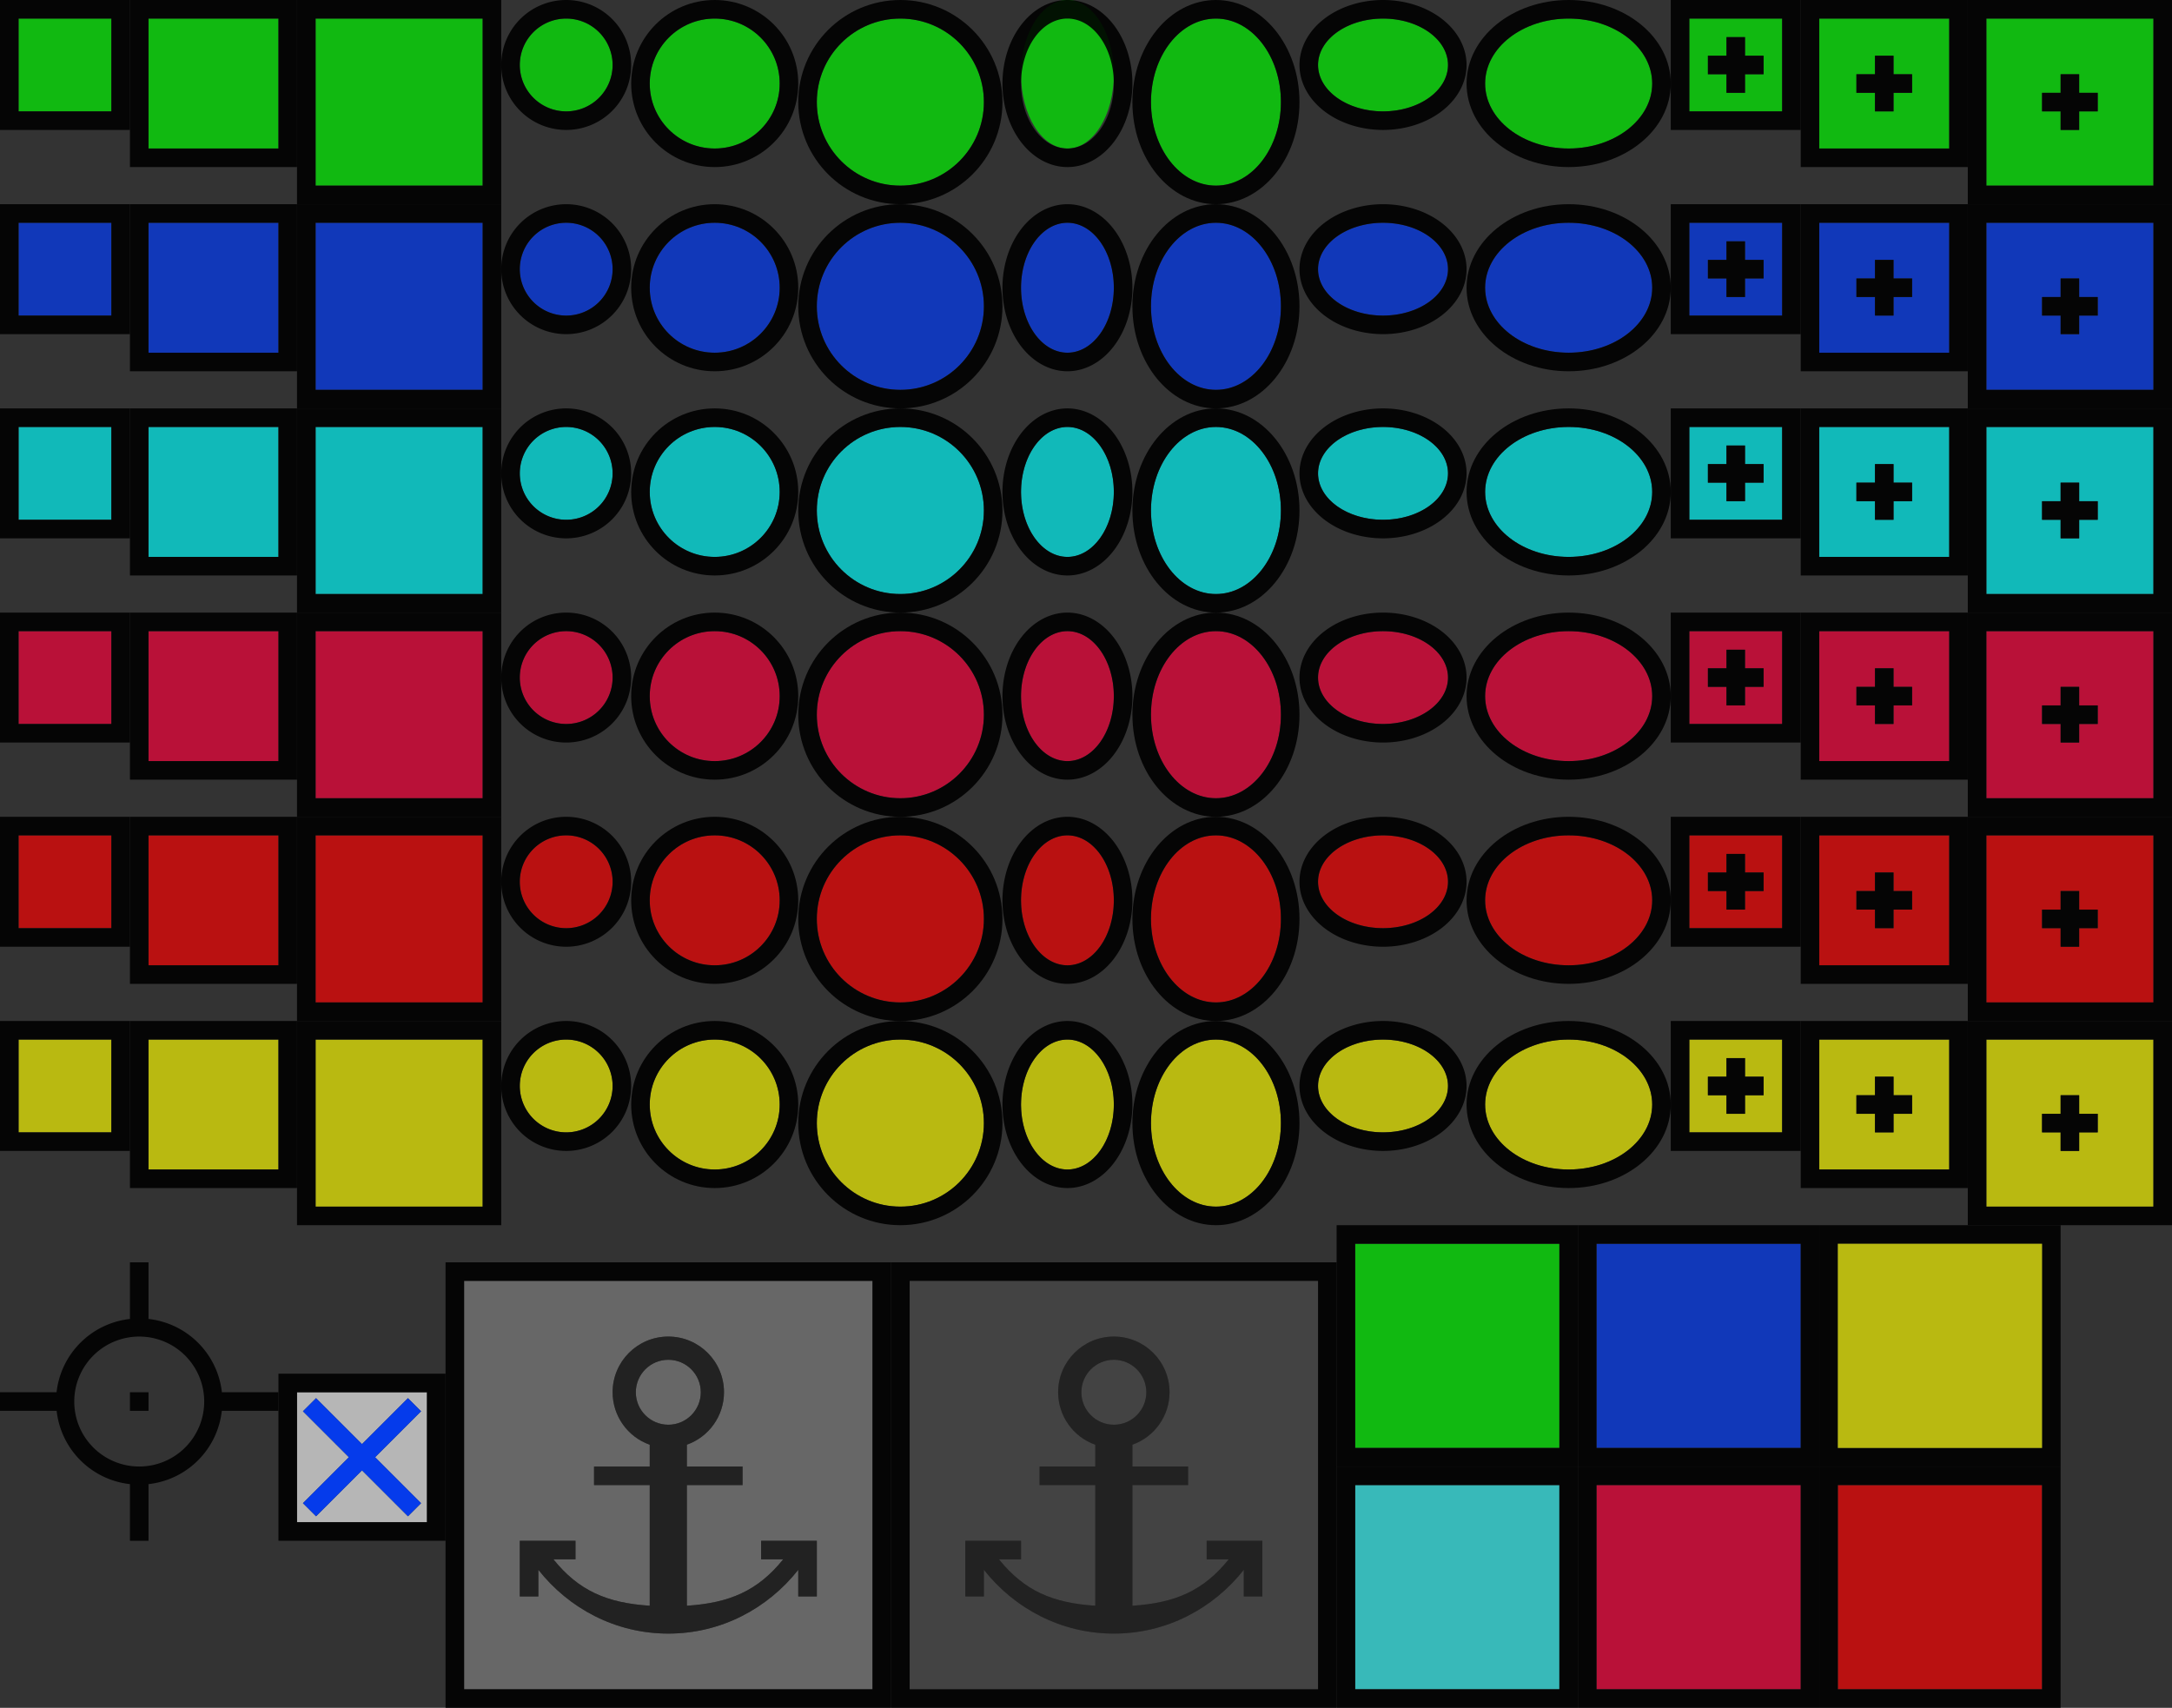 <?xml version="1.0" encoding="UTF-8" standalone="no"?>
<svg
   xmlns:dc="http://purl.org/dc/elements/1.1/"
   xmlns:cc="http://creativecommons.org/ns#"
   xmlns:rdf="http://www.w3.org/1999/02/22-rdf-syntax-ns#"
   xmlns:svg="http://www.w3.org/2000/svg"
   xmlns="http://www.w3.org/2000/svg"
   xmlns:sodipodi="http://sodipodi.sourceforge.net/DTD/sodipodi-0.dtd"
   xmlns:inkscape="http://www.inkscape.org/namespaces/inkscape"
   viewBox="0 0 117 92"
   id="svg2"
   version="1.1"
   inkscape:version="0.91 r13725"
   sodipodi:docname="markers2.svg"
   inkscape:export-filename="/home/seidel/Schreibtisch/markers2.png"
   inkscape:export-xdpi="90"
   inkscape:export-ydpi="90">
  <rect x="0" y="0" width="117" height="92" fill="#333333" stroke="none"/>
  <defs
     id="defs434" />
  <sodipodi:namedview
     pagecolor="#ffffff"
     bordercolor="#666666"
     borderopacity="1"
     objecttolerance="10"
     gridtolerance="10"
     guidetolerance="10"
     inkscape:pageopacity="0"
     inkscape:pageshadow="2"
     inkscape:window-width="1366"
     inkscape:window-height="744"
     id="namedview432"
     showgrid="false"
     inkscape:zoom="6.7934783"
     inkscape:cx="58.5"
     inkscape:cy="46"
     inkscape:window-x="0"
     inkscape:window-y="24"
     inkscape:window-maximized="1"
     inkscape:current-layer="svg2"
     inkscape:showpageshadow="false"
     showguides="true"
     inkscape:guide-bbox="true">
    <sodipodi:guide
       position="6.182,23.994"
       orientation="0,1"
       id="guide3531" />
  </sodipodi:namedview>
  <path
     style="opacity:0.66;fill:#fafafa;fill-opacity:1;fill-rule:nonzero;stroke:none;stroke-width:1.081;stroke-miterlimit:4;stroke-dasharray:none;stroke-opacity:1"
     d="M 16 75 L 16 82 L 23 82 L 23 75 L 16 75 z M 17.025 75.318 L 19.5 77.793 L 21.975 75.318 L 22.682 76.025 L 20.207 78.5 L 22.682 80.975 L 21.975 81.682 L 19.5 79.207 L 17.025 81.682 L 16.318 80.975 L 18.793 78.5 L 16.318 76.025 L 17.025 75.318 z "
     id="rect4333" />
  <path
     style="opacity:0.9;fill:#000000;fill-opacity:1;fill-rule:nonzero;stroke:none;stroke-width:1.081;stroke-miterlimit:4;stroke-dasharray:none;stroke-opacity:1"
     d="M 15 74 L 15 83 L 24 83 L 24 74 L 15 74 z M 16 75 L 23 75 L 23 82 L 16 82 L 16 75 z "
     id="rect4331" />
  <path
     d="m98 66v13h13v-13zm1 1h11v11h-11z"
     fill="#3a3a38"
     id="path4"
     style="fill:#000000;fill-opacity:1;opacity:0.9;stroke:none" />
  <path
     d="m99 67h11v11h-11z"
     fill="#797774"
     opacity=".66"
     id="path6"
     style="fill:#ffff00;fill-opacity:1;opacity:0.66;stroke:none" />
  <path
     style="opacity:0.4;fill:#b4b4b4;fill-opacity:1;stroke:none"
     d="M 25 69 L 25 91 L 47 91 L 47 69 L 25 69 z M 36 72 C 37.657 72 39 73.343 39 75 C 38.998 76.27 38.197 77.401 37 77.824 L 37 79 L 40 79 L 40 80 L 37 80 L 37 86.5 C 39.303 86.352 40.828 85.692 42.189 84 L 41 84 L 41 83 L 43 83 L 44 83 L 44 84 L 44 86 L 43 86 L 43 84.564 C 41.361 86.643 38.852 88 36 88 C 33.148 88 30.639 86.643 29 84.564 L 29 86 L 28 86 L 28 84 L 28 83 L 29 83 L 31 83 L 31 84 L 29.811 84 C 31.172 85.692 32.697 86.352 35 86.5 L 35 80 L 32 80 L 32 79 L 35 79 L 35 77.826 C 33.802 77.403 33.001 76.271 33 75 C 33 73.343 34.343 72 36 72 z M 36 73.25 C 35.034 73.25 34.25 74.034 34.25 75 C 34.25 75.966 35.034 76.75 36 76.75 C 36.966 76.75 37.75 75.966 37.75 75 C 37.75 74.034 36.966 73.25 36 73.25 z "
     id="path8" />
  <path
     inkscape:connector-curvature="0"
     style="opacity:0.66;fill:#00ff00;fill-opacity:1;stroke:none"
     id="path14"
     d="M 1,1 1,6 6,6 6,1 Z" />
  <path
     inkscape:connector-curvature="0"
     style="opacity:0.66;fill:#00ff00;fill-opacity:1;stroke:none"
     id="path16"
     d="m 8,1 0,7 7,0 0,-7 z" />
  <path
     inkscape:connector-curvature="0"
     style="opacity:0.66;fill:#00ff00;fill-opacity:1;stroke:none"
     id="path18"
     d="m 17,1 0,9 9,0 0,-9 z" />
  <path
     inkscape:connector-curvature="0"
     style="opacity:0.66;fill:#00ff00;fill-opacity:1;stroke:none"
     id="path20"
     d="M 38.5,1 C 36.567,1 35,2.567 35,4.5 35,6.433 36.567,8 38.5,8 40.433,8 42,6.433 42,4.5 42,2.567 40.433,1 38.5,1 Z" />
  <path
     inkscape:connector-curvature="0"
     style="opacity:0.66;fill:#00ff00;fill-opacity:1;stroke:none"
     id="path22"
     d="M 48.5,1 C 46.015,1 44,3.015 44,5.5 44,7.985 46.015,10 48.5,10 50.985,10 53,7.985 53,5.5 53,3.015 50.985,1 48.5,1 Z" />
  <path
     inkscape:connector-curvature="0"
     style="opacity:0.66;fill:#00ff00;fill-opacity:1;stroke:none"
     id="path24"
     d="M 57.5,-8e-8 C 56.119,-8e-8 55,1.791 55,4 55,6.209 56.119,8 57.5,8 58.881,8 60,6.209 60,4 60,1.791 58.881,-8e-8 57.5,-8e-8 Z" />
  <path
     inkscape:connector-curvature="0"
     style="opacity:0.66;fill:#00ff00;fill-opacity:1;stroke:none"
     id="path26"
     d="M 65.5,1 C 63.567,1 62,3.015 62,5.5 62,7.985 63.567,10 65.5,10 67.433,10 69,7.985 69,5.5 69,3.015 67.433,1 65.5,1 Z" />
  <path
     inkscape:connector-curvature="0"
     style="opacity:0.66;fill:#00ff00;fill-opacity:1;stroke:none"
     id="path28"
     d="M 84.5,1 C 82.015,1 80,2.567 80,4.5 80,6.433 82.015,8 84.5,8 86.985,8 89,6.433 89,4.5 89,2.567 86.985,1 84.5,1 Z" />
  <path
     inkscape:connector-curvature="0"
     style="opacity:0.66;fill:#00ff00;fill-opacity:1;stroke:none"
     id="path30"
     d="M 74.5,1 C 72.567,1 71,2.119 71,3.5 71,4.881 72.567,6 74.5,6 76.433,6 78,4.881 78,3.5 78,2.119 76.433,1 74.5,1 Z" />
  <path
     d="M 33,3.5 A 2.5,2.5 0 0 1 30.5,6 2.5,2.5 0 0 1 28,3.5 2.5,2.5 0 0 1 30.5,1 2.5,2.5 0 0 1 33,3.5 Z"
     id="path34"
     style="opacity:0.66;fill:#00ff00;fill-opacity:1;stroke:none"
     inkscape:connector-curvature="0" />
  <path
     d="m 107,1 0,9 9,0 0,-9 z m 4,3 1,0 0,1 1,0 0,1 -1,0 0,1 -1,0 0,-1 -1,0 0,-1 1,0 z"
     id="path36"
     style="opacity:0.66;fill:#00ff00;fill-opacity:1;stroke:none"
     inkscape:connector-curvature="0" />
  <path
     d="m 98,1 0,7 7,0 0,-7 z m 3,2 1,0 0,1 1,0 0,1 -1,0 0,1 -1,0 0,-1 -1,0 0,-1 1,0 z"
     id="path38"
     style="opacity:0.66;fill:#00ff00;fill-opacity:1;stroke:none"
     inkscape:connector-curvature="0" />
  <path
     d="m 91,1 0,5 5,0 0,-5 z m 2,1 1,0 0,1 1,0 0,1 -1,0 0,1 -1,0 0,-1 -1,0 0,-1 1,0 z"
     id="path40"
     style="opacity:0.66;fill:#00ff00;fill-opacity:1;stroke:none"
     inkscape:connector-curvature="0" />
  <path
     d="m73 67h11v11h-11z"
     fill="#83beec"
     opacity=".66"
     id="path42"
     style="fill:#00ff00;fill-opacity:1;opacity:0.66;stroke:none" />
  <path
     d="m86 67h11v11h-11z"
     fill="#a1ddaa"
     opacity=".66"
     id="path44"
     style="fill:#003cff;fill-opacity:1;opacity:0.66;stroke:none" />
  <path
     d="m73 80h11v11h-11z"
     fill="#fafafa"
     opacity=".66"
     id="path46"
     style="fill:#3cffff;fill-opacity:1;opacity:0.66;stroke:none" />
  <path
     d="m86 80h11v11h-11z"
     fill="#ff9198"
     opacity=".66"
     id="path48"
     style="fill:#ff003c;fill-opacity:1;opacity:0.66;stroke:none" />
  <path
     d="m99 80h11v11h-11z"
     fill="#f8db8f"
     opacity=".66"
     id="path50"
     style="fill:#ff0000;fill-opacity:1;opacity:0.66;stroke:none" />
  <path
     style="opacity:0.4;fill:#5a5a5a;fill-opacity:1;stroke:none"
     d="M 49 69 L 49 91 L 71 91 L 71 69 L 49 69 z M 60 72 C 61.657 72 63 73.343 63 75 C 62.998 76.27 62.197 77.401 61 77.824 L 61 79 L 64 79 L 64 80 L 61 80 L 61 86.5 C 63.303 86.352 64.828 85.692 66.189 84 L 65 84 L 65 83 L 67 83 L 68 83 L 68 84 L 68 86 L 67 86 L 67 84.564 C 65.361 86.643 62.852 88 60 88 C 57.148 88 54.639 86.643 53 84.564 L 53 86 L 52 86 L 52 84 L 52 83 L 53 83 L 55 83 L 55 84 L 53.811 84 C 55.172 85.692 56.697 86.352 59 86.5 L 59 80 L 56 80 L 56 79 L 59 79 L 59 77.826 C 57.802 77.403 57.001 76.271 57 75 C 57 73.343 58.343 72 60 72 z M 60 73.25 C 59.034 73.25 58.25 74.034 58.25 75 C 58.25 75.966 59.034 76.75 60 76.75 C 60.966 76.75 61.75 75.966 61.75 75 C 61.75 74.034 60.966 73.25 60 73.25 z "
     id="path54" />
  <path
     inkscape:connector-curvature="0"
     style="opacity:0.9;fill:#000000;fill-opacity:1;stroke:none"
     id="path60"
     d="m 7,0 0,8 0,1 8,0 1,0 0,-9 -1,0 -7,0 z m 1,1 7,0 0,7 -7,0 z" />
  <path
     inkscape:connector-curvature="0"
     style="opacity:0.9;fill:#000000;fill-opacity:1;stroke:none"
     id="path62"
     d="m 16,0 0,11 11,0 0,-11 z m 1,1 9,0 0,9 -9,0 z" />
  <path
     inkscape:connector-curvature="0"
     style="opacity:0.9;fill:#000000;fill-opacity:1;stroke:none"
     id="path64"
     d="M 38.5,0 C 36.015,0 34,2.015 34,4.5 34,6.985 36.015,9 38.5,9 40.985,9 43,6.985 43,4.5 43,2.015 40.985,0 38.5,0 Z m 0,1 C 40.433,1 42,2.567 42,4.5 42,6.433 40.433,8 38.5,8 36.567,8 35,6.433 35,4.5 35,2.567 36.567,1 38.5,1 Z" />
  <path
     inkscape:connector-curvature="0"
     style="opacity:0.9;fill:#000000;fill-opacity:1;stroke:none"
     id="path66"
     d="M 48.5,0 C 45.462,0 43,2.462 43,5.5 43,8.538 45.462,11 48.5,11 51.538,11 54,8.538 54,5.5 54,2.462 51.538,0 48.5,0 Z m 0,1 C 50.985,1 53,3.015 53,5.5 53,7.985 50.985,10 48.5,10 46.015,10 44,7.985 44,5.5 44,3.015 46.015,1 48.5,1 Z" />
  <path
     inkscape:connector-curvature="0"
     style="opacity:0.9;fill:#000000;fill-opacity:1;stroke:none"
     id="path68"
     d="M 84.5,0 C 81.462,0 79,2.015 79,4.5 79,6.985 81.462,9 84.5,9 87.538,9 90,6.985 90,4.5 90,2.015 87.538,0 84.5,0 Z m 0,1 C 86.985,1 89,2.567 89,4.5 89,6.433 86.985,8 84.5,8 82.015,8 80,6.433 80,4.5 80,2.567 82.015,1 84.5,1 Z" />
  <path
     inkscape:connector-curvature="0"
     style="opacity:0.9;fill:#000000;fill-opacity:1;stroke:none"
     id="path70"
     d="M 65.5,0 C 63.015,0 61,2.462 61,5.5 61,8.537 63.015,11 65.5,11 67.985,11 70,8.537 70,5.5 70,2.462 67.985,0 65.5,0 Z m 0,1 C 67.433,1 69,3.015 69,5.5 69,7.985 67.433,10 65.5,10 63.567,10 62,7.985 62,5.5 62,3.015 63.567,1 65.5,1 Z" />
  <path
     d="M 0,0 0,7 7,7 7,0 Z M 1,1 6,1 6,6 1,6 Z"
     id="path74"
     style="opacity:0.9;fill:#000000;fill-opacity:1;stroke:none"
     inkscape:connector-curvature="0" />
  <path
     d="M 30.5,0 A 3.5,3.5 0 0 0 27,3.5 3.5,3.5 0 0 0 30.5,7 3.5,3.5 0 0 0 34,3.5 3.5,3.5 0 0 0 30.5,0 Z m 0,1 A 2.5,2.5 0 0 1 33,3.5 2.5,2.5 0 0 1 30.5,6 2.5,2.5 0 0 1 28,3.5 2.5,2.5 0 0 1 30.5,1 Z"
     id="path76"
     style="opacity:0.9;fill:#000000;fill-opacity:1;stroke:none"
     inkscape:connector-curvature="0" />
  <path
     d="M 74.5,0 A 4.5,3.5 0 0 0 70,3.5 4.5,3.5 0 0 0 74.5,7 4.5,3.5 0 0 0 79,3.5 4.5,3.5 0 0 0 74.5,0 Z m 0,1 A 3.5,2.5 0 0 1 78,3.5 3.5,2.5 0 0 1 74.5,6 3.5,2.5 0 0 1 71,3.5 3.5,2.5 0 0 1 74.5,1 Z"
     id="path80"
     style="opacity:0.9;fill:#000000;fill-opacity:1;stroke:none"
     inkscape:connector-curvature="0" />
  <path
     d="m 90,0 0,7 7,0 0,-7 z m 1,1 5,0 0,5 -5,0 z"
     id="path82"
     style="opacity:0.9;fill:#000000;fill-opacity:1;stroke:none"
     inkscape:connector-curvature="0" />
  <path
     d="m 97,0 0,9 9,0 0,-9 z m 1,1 7,0 0,7 -7,0 z"
     id="path84"
     style="opacity:0.9;fill:#000000;fill-opacity:1;stroke:none"
     inkscape:connector-curvature="0" />
  <path
     d="m 106,0 0,11 11,0 0,-11 z m 1,1 9,0 0,9 -9,0 z"
     id="path86"
     style="opacity:0.9;fill:#000000;fill-opacity:1;stroke:none"
     inkscape:connector-curvature="0" />
  <path
     d="m 93,2 0,1 -1,0 0,1 1,0 0,1 1,0 0,-1 1,0 0,-1 -1,0 0,-1 z"
     id="path88"
     style="opacity:0.9;fill:#000000;fill-opacity:1;stroke:none"
     inkscape:connector-curvature="0" />
  <path
     d="m 101,3 0,1 -1,0 0,1 1,0 0,1 1,0 0,-1 1,0 0,-1 -1,0 0,-1 z"
     id="path90"
     style="opacity:0.9;fill:#000000;fill-opacity:1;stroke:none"
     inkscape:connector-curvature="0" />
  <path
     d="m 111,4 0,1 -1,0 0,1 1,0 0,1 1,0 0,-1 1,0 0,-1 -1,0 0,-1 z"
     id="path92"
     style="opacity:0.9;fill:#000000;fill-opacity:1;stroke:none"
     inkscape:connector-curvature="0" />
  <path
     inkscape:connector-curvature="0"
     style="opacity:0.66;fill:#003cff;fill-opacity:1;stroke:none"
     id="path108"
     d="m 1,12 0,5 5,0 0,-5 z" />
  <path
     inkscape:connector-curvature="0"
     style="opacity:0.66;fill:#003cff;fill-opacity:1;stroke:none"
     id="path110"
     d="m 8,12 0,7 7,0 0,-7 z" />
  <path
     inkscape:connector-curvature="0"
     style="opacity:0.66;fill:#003cff;fill-opacity:1;stroke:none"
     id="path112"
     d="m 17,12 0,9 9,0 0,-9 z" />
  <path
     inkscape:connector-curvature="0"
     style="opacity:0.66;fill:#003cff;fill-opacity:1;stroke:none"
     id="path114"
     d="M 38.5,12 C 36.567,12 35,13.567 35,15.5 35,17.433 36.567,19 38.5,19 40.433,19 42,17.433 42,15.5 42,13.567 40.433,12 38.5,12 Z" />
  <path
     inkscape:connector-curvature="0"
     style="opacity:0.66;fill:#003cff;fill-opacity:1;stroke:none"
     id="path116"
     d="M 48.5,12 C 46.015,12 44,14.015 44,16.5 44,18.985 46.015,21 48.5,21 50.985,21 53,18.985 53,16.5 53,14.015 50.985,12 48.5,12 Z" />
  <path
     inkscape:connector-curvature="0"
     style="opacity:0.66;fill:#003cff;fill-opacity:1;stroke:none"
     id="path120"
     d="M 65.5,12 C 63.567,12 62,14.015 62,16.5 62,18.985 63.567,21 65.5,21 67.433,21 69,18.985 69,16.5 69,14.015 67.433,12 65.5,12 Z" />
  <path
     inkscape:connector-curvature="0"
     style="opacity:0.66;fill:#003cff;fill-opacity:1;stroke:none"
     id="path122"
     d="M 84.5,12 C 82.015,12 80,13.567 80,15.5 80,17.433 82.015,19 84.5,19 86.985,19 89,17.433 89,15.5 89,13.567 86.985,12 84.5,12 Z" />
  <path
     inkscape:connector-curvature="0"
     style="opacity:0.66;fill:#003cff;fill-opacity:1;stroke:none"
     id="path126"
     d="M 33,14.5 A 2.5,2.5 0 0 1 30.5,17 2.5,2.5 0 0 1 28,14.5 2.5,2.5 0 0 1 30.5,12 2.5,2.5 0 0 1 33,14.5 Z" />
  <path
     inkscape:connector-curvature="0"
     style="opacity:0.66;fill:#003cff;fill-opacity:1;stroke:none"
     id="path128"
     d="m 107,12 0,9 9,0 0,-9 z m 4,3 1,0 0,1 1,0 0,1 -1,0 0,1 -1,0 0,-1 -1,0 0,-1 1,0 z" />
  <path
     inkscape:connector-curvature="0"
     style="opacity:0.66;fill:#003cff;fill-opacity:1;stroke:none"
     id="path130"
     d="m 98,12 0,7 7,0 0,-7 z m 3,2 1,0 0,1 1,0 0,1 -1,0 0,1 -1,0 0,-1 -1,0 0,-1 1,0 z" />
  <path
     inkscape:connector-curvature="0"
     style="opacity:0.66;fill:#003cff;fill-opacity:1;stroke:none"
     id="path132"
     d="m 91,12 0,5 5,0 0,-5 z m 2,1 1,0 0,1 1,0 0,1 -1,0 0,1 -1,0 0,-1 -1,0 0,-1 1,0 z" />
  <path
     inkscape:connector-curvature="0"
     style="opacity:0.9;fill:#000000;fill-opacity:1;stroke:none"
     id="path136"
     d="m 7,11 0,8 0,1 8,0 1,0 0,-9 -1,0 -7,0 z m 1,1 7,0 0,7 -7,0 z" />
  <path
     inkscape:connector-curvature="0"
     style="opacity:0.9;fill:#000000;fill-opacity:1;stroke:none"
     id="path138"
     d="m 16,11 0,11 11,0 0,-11 z m 1,1 9,0 0,9 -9,0 z" />
  <path
     inkscape:connector-curvature="0"
     style="opacity:0.9;fill:#000000;fill-opacity:1;stroke:none"
     id="path140"
     d="M 38.5,11 C 36.015,11 34,13.015 34,15.5 34,17.985 36.015,20 38.5,20 40.985,20 43,17.985 43,15.5 43,13.015 40.985,11 38.5,11 Z m 0,1 C 40.433,12 42,13.567 42,15.5 42,17.433 40.433,19 38.5,19 36.567,19 35,17.433 35,15.5 35,13.567 36.567,12 38.5,12 Z" />
  <path
     inkscape:connector-curvature="0"
     style="opacity:0.9;fill:#000000;fill-opacity:1;stroke:none"
     id="path142"
     d="M 48.5,11 C 45.462,11 43,13.462 43,16.5 43,19.538 45.462,22 48.5,22 51.538,22 54,19.538 54,16.5 54,13.462 51.538,11 48.5,11 Z m 0,1 C 50.985,12 53,14.015 53,16.5 53,18.985 50.985,21 48.5,21 46.015,21 44,18.985 44,16.5 44,14.015 46.015,12 48.5,12 Z" />
  <path
     inkscape:connector-curvature="0"
     style="opacity:0.9;fill:#000000;fill-opacity:1;stroke:none"
     id="path144"
     d="M 84.5,11 C 81.462,11 79,13.015 79,15.5 79,17.985 81.462,20 84.5,20 87.538,20 90,17.985 90,15.5 90,13.015 87.538,11 84.5,11 Z m 0,1 C 86.985,12 89,13.567 89,15.5 89,17.433 86.985,19 84.5,19 82.015,19 80,17.433 80,15.5 80,13.567 82.015,12 84.5,12 Z" />
  <path
     inkscape:connector-curvature="0"
     style="opacity:0.9;fill:#000000;fill-opacity:1;stroke:none"
     id="path146"
     d="M 65.5,11 C 63.015,11 61,13.462 61,16.5 61,19.538 63.015,22 65.5,22 67.985,22 70,19.538 70,16.5 70,13.462 67.985,11 65.5,11 Z m 0,1 C 67.433,12 69,14.015 69,16.5 69,18.985 67.433,21 65.5,21 63.567,21 62,18.985 62,16.5 62,14.015 63.567,12 65.5,12 Z" />
  <path
     inkscape:connector-curvature="0"
     style="opacity:0.9;fill:#000000;fill-opacity:1;stroke:none"
     id="path148"
     d="m 0,11 0,7 7,0 0,-7 z m 1,1 5,0 0,5 -5,0 z" />
  <path
     inkscape:connector-curvature="0"
     style="opacity:0.9;fill:#000000;fill-opacity:1;stroke:none"
     id="path150"
     d="M 30.5,11 A 3.5,3.5 0 0 0 27,14.5 3.5,3.5 0 0 0 30.5,18 3.5,3.5 0 0 0 34,14.5 3.5,3.5 0 0 0 30.5,11 Z m 0,1 A 2.5,2.5 0 0 1 33,14.5 2.5,2.5 0 0 1 30.5,17 2.5,2.5 0 0 1 28,14.5 2.5,2.5 0 0 1 30.5,12 Z" />
  <path
     inkscape:connector-curvature="0"
     style="opacity:0.66;fill:#003cff;fill-opacity:1;stroke:none"
     id="path124"
     d="M 74.5,12 C 72.567,12 71,13.119 71,14.5 71,15.881 72.567,17 74.5,17 76.433,17 78,15.881 78,14.5 78,13.119 76.433,12 74.5,12 Z" />
  <path
     inkscape:connector-curvature="0"
     style="opacity:0.9;fill:#000000;fill-opacity:1;stroke:none"
     id="path154"
     d="M 74.5,11 A 4.5,3.5 0 0 0 70,14.5 4.5,3.5 0 0 0 74.5,18 4.5,3.5 0 0 0 79,14.5 4.5,3.5 0 0 0 74.5,11 Z m 0,1 A 3.5,2.5 0 0 1 78,14.5 3.5,2.5 0 0 1 74.5,17 3.5,2.5 0 0 1 71,14.5 3.5,2.5 0 0 1 74.5,12 Z" />
  <path
     inkscape:connector-curvature="0"
     style="opacity:0.9;fill:#000000;fill-opacity:1;stroke:none"
     id="path156"
     d="m 90,11 0,7 7,0 0,-7 z m 1,1 5,0 0,5 -5,0 z" />
  <path
     inkscape:connector-curvature="0"
     style="opacity:0.9;fill:#000000;fill-opacity:1;stroke:none"
     id="path158"
     d="m 97,11 0,9 9,0 0,-9 z m 1,1 7,0 0,7 -7,0 z" />
  <path
     inkscape:connector-curvature="0"
     style="opacity:0.9;fill:#000000;fill-opacity:1;stroke:none"
     id="path160"
     d="m 106,11 0,11 11,0 0,-11 z m 1,1 9,0 0,9 -9,0 z" />
  <path
     inkscape:connector-curvature="0"
     style="opacity:0.9;fill:#000000;fill-opacity:1;stroke:none"
     id="path162"
     d="m 93,13 0,1 -1,0 0,1 1,0 0,1 1,0 0,-1 1,0 0,-1 -1,0 0,-1 z" />
  <path
     inkscape:connector-curvature="0"
     style="opacity:0.9;fill:#000000;fill-opacity:1;stroke:none"
     id="path164"
     d="m 101,14 0,1 -1,0 0,1 1,0 0,1 1,0 0,-1 1,0 0,-1 -1,0 0,-1 z" />
  <path
     inkscape:connector-curvature="0"
     style="opacity:0.9;fill:#000000;fill-opacity:1;stroke:none"
     id="path166"
     d="m 111,15 0,1 -1,0 0,1 1,0 0,1 1,0 0,-1 1,0 0,-1 -1,0 0,-1 z" />
  <path
     inkscape:connector-curvature="0"
     style="opacity:0.66;fill:#00ffff;fill-opacity:1;stroke:none"
     id="path170"
     d="m 1,23 0,5 5,0 0,-5 z" />
  <path
     inkscape:connector-curvature="0"
     style="opacity:0.66;fill:#00ffff;fill-opacity:1;stroke:none"
     id="path172"
     d="m 8,23 0,7 7,0 0,-7 z" />
  <path
     inkscape:connector-curvature="0"
     style="opacity:0.66;fill:#00ffff;fill-opacity:1;stroke:none"
     id="path174"
     d="m 17,23 0,9 9,0 0,-9 z" />
  <path
     inkscape:connector-curvature="0"
     style="opacity:0.66;fill:#00ffff;fill-opacity:1;stroke:none"
     id="path176"
     d="M 38.5,23 C 36.567,23 35,24.567 35,26.5 35,28.433 36.567,30 38.5,30 40.433,30 42,28.433 42,26.5 42,24.567 40.433,23 38.5,23 Z" />
  <path
     inkscape:connector-curvature="0"
     style="opacity:0.66;fill:#00ffff;fill-opacity:1;stroke:none"
     id="path178"
     d="M 48.5,23 C 46.015,23 44,25.015 44,27.5 44,29.985 46.015,32 48.5,32 50.985,32 53,29.985 53,27.5 53,25.015 50.985,23 48.5,23 Z" />
  <path
     inkscape:connector-curvature="0"
     style="opacity:0.66;fill:#00ffff;fill-opacity:1;stroke:none"
     id="path182"
     d="M 65.5,23 C 63.567,23 62,25.015 62,27.5 62,29.985 63.567,32 65.5,32 67.433,32 69,29.985 69,27.5 69,25.015 67.433,23 65.5,23 Z" />
  <path
     inkscape:connector-curvature="0"
     style="opacity:0.66;fill:#00ffff;fill-opacity:1;stroke:none"
     id="path184"
     d="M 84.5,23 C 82.015,23 80,24.567 80,26.5 80,28.433 82.015,30 84.5,30 86.985,30 89,28.433 89,26.5 89,24.567 86.985,23 84.5,23 Z" />
  <path
     inkscape:connector-curvature="0"
     style="opacity:0.66;fill:#00ffff;fill-opacity:1;stroke:none"
     id="path188"
     d="M 33,25.5 A 2.5,2.5 0 0 1 30.5,28 2.5,2.5 0 0 1 28,25.5 2.5,2.5 0 0 1 30.5,23 2.5,2.5 0 0 1 33,25.5 Z" />
  <path
     inkscape:connector-curvature="0"
     style="opacity:0.66;fill:#00ffff;fill-opacity:1;stroke:none"
     id="path190"
     d="m 107,23 0,9 9,0 0,-9 z m 4,3 1,0 0,1 1,0 0,1 -1,0 0,1 -1,0 0,-1 -1,0 0,-1 1,0 z" />
  <path
     inkscape:connector-curvature="0"
     style="opacity:0.66;fill:#00ffff;fill-opacity:1;stroke:none"
     id="path192"
     d="m 98,23 0,7 7,0 0,-7 z m 3,2 1,0 0,1 1,0 0,1 -1,0 0,1 -1,0 0,-1 -1,0 0,-1 1,0 z" />
  <path
     inkscape:connector-curvature="0"
     style="opacity:0.66;fill:#00ffff;fill-opacity:1;stroke:none"
     id="path194"
     d="m 91,23 0,5 5,0 0,-5 z m 2,1 1,0 0,1 1,0 0,1 -1,0 0,1 -1,0 0,-1 -1,0 0,-1 1,0 z" />
  <path
     inkscape:connector-curvature="0"
     style="opacity:0.9;fill:#000000;fill-opacity:1;stroke:none"
     id="path198"
     d="m 7,22 0,8 0,1 8,0 1,0 0,-9 -1,0 -7,0 z m 1,1 7,0 0,7 -7,0 z" />
  <path
     inkscape:connector-curvature="0"
     style="opacity:0.9;fill:#000000;fill-opacity:1;stroke:none"
     id="path200"
     d="m 16,22 0,11 11,0 0,-11 z m 1,1 9,0 0,9 -9,0 z" />
  <path
     inkscape:connector-curvature="0"
     style="fill:#000000;fill-opacity:1;opacity:0.9;stroke:none"
     id="path202"
     d="M 38.5,22 C 36.015,22 34,24.015 34,26.5 34,28.985 36.015,31 38.5,31 40.985,31 43,28.985 43,26.5 43,24.015 40.985,22 38.5,22 Z m 0,1 C 40.433,23 42,24.567 42,26.5 42,28.433 40.433,30 38.5,30 36.567,30 35,28.433 35,26.5 35,24.567 36.567,23 38.5,23 Z" />
  <path
     inkscape:connector-curvature="0"
     style="fill:#000000;fill-opacity:1;opacity:0.9;stroke:none"
     id="path204"
     d="M 48.5,22 C 45.462,22 43,24.462 43,27.5 43,30.538 45.462,33 48.5,33 51.538,33 54,30.538 54,27.5 54,24.462 51.538,22 48.5,22 Z m 0,1 C 50.985,23 53,25.015 53,27.5 53,29.985 50.985,32 48.5,32 46.015,32 44,29.985 44,27.5 44,25.015 46.015,23 48.5,23 Z" />
  <path
     inkscape:connector-curvature="0"
     style="fill:#000000;fill-opacity:1;opacity:0.9;stroke:none"
     id="path206"
     d="M 84.5,22 C 81.462,22 79,24.015 79,26.5 79,28.985 81.462,31 84.5,31 87.538,31 90,28.985 90,26.5 90,24.015 87.538,22 84.5,22 Z m 0,1 C 86.985,23 89,24.567 89,26.5 89,28.433 86.985,30 84.5,30 82.015,30 80,28.433 80,26.5 80,24.567 82.015,23 84.5,23 Z" />
  <path
     inkscape:connector-curvature="0"
     style="fill:#000000;fill-opacity:1;opacity:0.9;stroke:none"
     id="path208"
     d="M 65.5,22 C 63.015,22 61,24.462 61,27.5 61,30.538 63.015,33 65.5,33 67.985,33 70,30.538 70,27.5 70,24.462 67.985,22 65.5,22 Z m 0,1 C 67.433,23 69,25.015 69,27.5 69,29.985 67.433,32 65.5,32 63.567,32 62,29.985 62,27.5 62,25.015 63.567,23 65.5,23 Z" />
  <path
     inkscape:connector-curvature="0"
     style="opacity:0.9;fill:#000000;fill-opacity:1;stroke:none"
     id="path210"
     d="m 0,22 0,7 7,0 0,-7 z m 1,1 5,0 0,5 -5,0 z" />
  <path
     inkscape:connector-curvature="0"
     style="fill:#000000;fill-opacity:1;opacity:0.9;stroke:none"
     id="path212"
     d="M 30.5,22 A 3.5,3.5 0 0 0 27,25.5 3.5,3.5 0 0 0 30.5,29 3.5,3.5 0 0 0 34,25.5 3.5,3.5 0 0 0 30.5,22 Z m 0,1 A 2.5,2.5 0 0 1 33,25.5 2.5,2.5 0 0 1 30.5,28 2.5,2.5 0 0 1 28,25.5 2.5,2.5 0 0 1 30.5,23 Z" />
  <path
     inkscape:connector-curvature="0"
     style="opacity:0.66;fill:#00ffff;fill-opacity:1;stroke:none"
     id="path186"
     d="M 74.5,23 C 72.567,23 71,24.119 71,25.5 71,26.881 72.567,28 74.5,28 76.433,28 78,26.881 78,25.5 78,24.119 76.433,23 74.5,23 Z" />
  <path
     inkscape:connector-curvature="0"
     style="opacity:0.9;fill:#000000;fill-opacity:1;stroke:none"
     id="path216"
     d="M 74.5,22 A 4.5,3.5 0 0 0 70,25.5 4.5,3.5 0 0 0 74.5,29 4.5,3.5 0 0 0 79,25.5 4.5,3.5 0 0 0 74.5,22 Z m 0,1 A 3.5,2.5 0 0 1 78,25.5 3.5,2.5 0 0 1 74.5,28 3.5,2.5 0 0 1 71,25.5 3.5,2.5 0 0 1 74.5,23 Z" />
  <path
     inkscape:connector-curvature="0"
     style="fill:#000000;fill-opacity:1;opacity:0.9;stroke:none"
     id="path218"
     d="m 90,22 0,7 7,0 0,-7 z m 1,1 5,0 0,5 -5,0 z" />
  <path
     inkscape:connector-curvature="0"
     style="fill:#000000;fill-opacity:1;opacity:0.9;stroke:none"
     id="path220"
     d="m 97,22 0,9 9,0 0,-9 z m 1,1 7,0 0,7 -7,0 z" />
  <path
     inkscape:connector-curvature="0"
     style="fill:#000000;fill-opacity:1;opacity:0.9;stroke:none"
     id="path222"
     d="m 106,22 0,11 11,0 0,-11 z m 1,1 9,0 0,9 -9,0 z" />
  <path
     inkscape:connector-curvature="0"
     style="opacity:0.9;fill:#000000;fill-opacity:1;stroke:none"
     id="path224"
     d="m 93,24 0,1 -1,0 0,1 1,0 0,1 1,0 0,-1 1,0 0,-1 -1,0 0,-1 z" />
  <path
     inkscape:connector-curvature="0"
     style="opacity:0.9;fill:#000000;fill-opacity:1;stroke:none"
     id="path226"
     d="m 101,25 0,1 -1,0 0,1 1,0 0,1 1,0 0,-1 1,0 0,-1 -1,0 0,-1 z" />
  <path
     inkscape:connector-curvature="0"
     style="opacity:0.9;fill:#000000;fill-opacity:1;stroke:none"
     id="path228"
     d="m 111,26 0,1 -1,0 0,1 1,0 0,1 1,0 0,-1 1,0 0,-1 -1,0 0,-1 z" />
  <path
     inkscape:connector-curvature="0"
     style="opacity:0.66;fill:#ff003c;fill-opacity:1;stroke:none"
     id="path232"
     d="m 1,34 0,5 5,0 0,-5 z" />
  <path
     inkscape:connector-curvature="0"
     style="opacity:0.66;fill:#ff003c;fill-opacity:1;stroke:none"
     id="path234"
     d="m 8,34 0,7 7,0 0,-7 z" />
  <path
     inkscape:connector-curvature="0"
     style="opacity:0.66;fill:#ff003c;fill-opacity:1;stroke:none"
     id="path236"
     d="m 17,34 0,9 9,0 0,-9 z" />
  <path
     inkscape:connector-curvature="0"
     style="opacity:0.66;fill:#ff003c;fill-opacity:1;stroke:none"
     id="path238"
     d="M 38.5,34 C 36.567,34 35,35.567 35,37.5 35,39.433 36.567,41 38.5,41 40.433,41 42,39.433 42,37.5 42,35.567 40.433,34 38.5,34 Z" />
  <path
     inkscape:connector-curvature="0"
     style="opacity:0.66;fill:#ff003c;fill-opacity:1;stroke:none"
     id="path240"
     d="M 48.5,34 C 46.015,34 44,36.015 44,38.5 44,40.985 46.015,43 48.5,43 50.985,43 53,40.985 53,38.5 53,36.015 50.985,34 48.5,34 Z" />
  <path
     inkscape:connector-curvature="0"
     style="opacity:0.66;fill:#ff003c;fill-opacity:1;stroke:none"
     id="path244"
     d="M 65.5,34 C 63.567,34 62,36.015 62,38.5 62,40.985 63.567,43 65.5,43 67.433,43 69,40.985 69,38.5 69,36.015 67.433,34 65.5,34 Z" />
  <path
     inkscape:connector-curvature="0"
     style="opacity:0.66;fill:#ff003c;fill-opacity:1;stroke:none"
     id="path246"
     d="M 84.5,34 C 82.015,34 80,35.567 80,37.5 80,39.433 82.015,41 84.5,41 86.985,41 89,39.433 89,37.5 89,35.567 86.985,34 84.5,34 Z" />
  <path
     inkscape:connector-curvature="0"
     style="opacity:0.66;fill:#ff003c;fill-opacity:1;stroke:none"
     id="path250"
     d="M 33,36.5 A 2.5,2.5 0 0 1 30.5,39 2.5,2.5 0 0 1 28,36.5 2.5,2.5 0 0 1 30.5,34 2.5,2.5 0 0 1 33,36.5 Z" />
  <path
     inkscape:connector-curvature="0"
     style="opacity:0.66;fill:#ff003c;fill-opacity:1;stroke:none"
     id="path252"
     d="m 107,34 0,9 9,0 0,-9 z m 4,3 1,0 0,1 1,0 0,1 -1,0 0,1 -1,0 0,-1 -1,0 0,-1 1,0 z" />
  <path
     inkscape:connector-curvature="0"
     style="opacity:0.66;fill:#ff003c;fill-opacity:1;stroke:none"
     id="path254"
     d="m 98,34 0,7 7,0 0,-7 z m 3,2 1,0 0,1 1,0 0,1 -1,0 0,1 -1,0 0,-1 -1,0 0,-1 1,0 z" />
  <path
     inkscape:connector-curvature="0"
     style="opacity:0.66;fill:#ff003c;fill-opacity:1;stroke:none"
     id="path256"
     d="m 91,34 0,5 5,0 0,-5 z m 2,1 1,0 0,1 1,0 0,1 -1,0 0,1 -1,0 0,-1 -1,0 0,-1 1,0 z" />
  <path
     inkscape:connector-curvature="0"
     style="fill:#000000;fill-opacity:1;opacity:0.9;stroke:none"
     id="path260"
     d="m 7,33 0,8 0,1 8,0 1,0 0,-9 -1,0 -7,0 z m 1,1 7,0 0,7 -7,0 z" />
  <path
     inkscape:connector-curvature="0"
     style="fill:#000000;fill-opacity:1;opacity:0.9;stroke:none"
     id="path262"
     d="m 16,33 0,11 11,0 0,-11 z m 1,1 9,0 0,9 -9,0 z" />
  <path
     inkscape:connector-curvature="0"
     style="fill:#000000;fill-opacity:1;opacity:0.9;stroke:none"
     id="path264"
     d="M 38.5,33 C 36.015,33 34,35.015 34,37.5 34,39.985 36.015,42 38.5,42 40.985,42 43,39.985 43,37.5 43,35.015 40.985,33 38.5,33 Z m 0,1 C 40.433,34 42,35.567 42,37.5 42,39.433 40.433,41 38.5,41 36.567,41 35,39.433 35,37.5 35,35.567 36.567,34 38.5,34 Z" />
  <path
     inkscape:connector-curvature="0"
     style="fill:#000000;fill-opacity:1;opacity:0.9;stroke:none"
     id="path266"
     d="M 48.5,33 C 45.462,33 43,35.462 43,38.5 43,41.538 45.462,44 48.5,44 51.538,44 54,41.538 54,38.5 54,35.462 51.538,33 48.5,33 Z m 0,1 C 50.985,34 53,36.015 53,38.5 53,40.985 50.985,43 48.5,43 46.015,43 44,40.985 44,38.5 44,36.015 46.015,34 48.5,34 Z" />
  <path
     inkscape:connector-curvature="0"
     style="fill:#000000;fill-opacity:1;opacity:0.9;stroke:none"
     id="path268"
     d="M 84.5,33 C 81.462,33 79,35.015 79,37.5 79,39.985 81.462,42 84.5,42 87.538,42 90,39.985 90,37.5 90,35.015 87.538,33 84.5,33 Z m 0,1 C 86.985,34 89,35.567 89,37.5 89,39.433 86.985,41 84.5,41 82.015,41 80,39.433 80,37.5 80,35.567 82.015,34 84.5,34 Z" />
  <path
     inkscape:connector-curvature="0"
     style="fill:#000000;fill-opacity:1;opacity:0.9;stroke:none"
     id="path270"
     d="M 65.5,33 C 63.015,33 61,35.462 61,38.5 61,41.538 63.015,44 65.5,44 67.985,44 70,41.538 70,38.5 70,35.462 67.985,33 65.5,33 Z m 0,1 C 67.433,34 69,36.015 69,38.5 69,40.985 67.433,43 65.5,43 63.567,43 62,40.985 62,38.5 62,36.015 63.567,34 65.5,34 Z" />
  <path
     inkscape:connector-curvature="0"
     style="opacity:0.9;fill:#000000;fill-opacity:1;stroke:none"
     id="path272"
     d="m 0,33 0,7 7,0 0,-7 z m 1,1 5,0 0,5 -5,0 z" />
  <path
     inkscape:connector-curvature="0"
     style="fill:#000000;fill-opacity:1;opacity:0.9;stroke:none"
     id="path274"
     d="M 30.5,33 A 3.5,3.5 0 0 0 27,36.5 3.5,3.5 0 0 0 30.5,40 3.5,3.5 0 0 0 34,36.5 3.5,3.5 0 0 0 30.5,33 Z m 0,1 A 2.5,2.5 0 0 1 33,36.5 2.5,2.5 0 0 1 30.5,39 2.5,2.5 0 0 1 28,36.5 2.5,2.5 0 0 1 30.5,34 Z" />
  <path
     inkscape:connector-curvature="0"
     style="opacity:0.66;fill:#ff003c;fill-opacity:1;stroke:none"
     id="path248"
     d="M 74.5,34 C 72.567,34 71,35.119 71,36.5 71,37.881 72.567,39 74.5,39 76.433,39 78,37.881 78,36.5 78,35.119 76.433,34 74.5,34 Z" />
  <path
     inkscape:connector-curvature="0"
     style="opacity:0.9;fill:#000000;fill-opacity:1;stroke:none"
     id="path278"
     d="M 74.5,33 A 4.5,3.5 0 0 0 70,36.5 4.5,3.5 0 0 0 74.5,40 4.5,3.5 0 0 0 79,36.5 4.5,3.5 0 0 0 74.5,33 Z m 0,1 A 3.5,2.5 0 0 1 78,36.5 3.5,2.5 0 0 1 74.5,39 3.5,2.5 0 0 1 71,36.5 3.5,2.5 0 0 1 74.5,34 Z" />
  <path
     inkscape:connector-curvature="0"
     style="fill:#000000;fill-opacity:1;opacity:0.9;stroke:none"
     id="path280"
     d="m 90,33 0,7 7,0 0,-7 z m 1,1 5,0 0,5 -5,0 z" />
  <path
     inkscape:connector-curvature="0"
     style="fill:#000000;fill-opacity:1;opacity:0.9;stroke:none"
     id="path282"
     d="m 97,33 0,9 9,0 0,-9 z m 1,1 7,0 0,7 -7,0 z" />
  <path
     inkscape:connector-curvature="0"
     style="fill:#000000;fill-opacity:1;opacity:0.9;stroke:none"
     id="path284"
     d="m 106,33 0,11 11,0 0,-11 z m 1,1 9,0 0,9 -9,0 z" />
  <path
     inkscape:connector-curvature="0"
     style="opacity:0.9;fill:#000000;fill-opacity:1;stroke:none"
     id="path286"
     d="m 93,35 0,1 -1,0 0,1 1,0 0,1 1,0 0,-1 1,0 0,-1 -1,0 0,-1 z" />
  <path
     inkscape:connector-curvature="0"
     style="opacity:0.9;fill:#000000;fill-opacity:1;stroke:none"
     id="path288"
     d="m 101,36 0,1 -1,0 0,1 1,0 0,1 1,0 0,-1 1,0 0,-1 -1,0 0,-1 z" />
  <path
     inkscape:connector-curvature="0"
     style="opacity:0.9;fill:#000000;fill-opacity:1;stroke:none"
     id="path290"
     d="m 111,37 0,1 -1,0 0,1 1,0 0,1 1,0 0,-1 1,0 0,-1 -1,0 0,-1 z" />
  <path
     inkscape:connector-curvature="0"
     style="opacity:0.66;fill:#ff0000;fill-opacity:1;stroke:none"
     id="path294"
     d="m 1,45 0,5 5,0 0,-5 z" />
  <path
     inkscape:connector-curvature="0"
     style="opacity:0.66;fill:#ff0000;fill-opacity:1;stroke:none"
     id="path296"
     d="m 8,45 0,7 7,0 0,-7 z" />
  <path
     inkscape:connector-curvature="0"
     style="opacity:0.66;fill:#ff0000;fill-opacity:1;stroke:none"
     id="path298"
     d="m 17,45 0,9 9,0 0,-9 z" />
  <path
     inkscape:connector-curvature="0"
     style="opacity:0.66;fill:#ff0000;fill-opacity:1;stroke:none"
     id="path300"
     d="M 38.5,45 C 36.567,45 35,46.567 35,48.5 35,50.433 36.567,52 38.5,52 40.433,52 42,50.433 42,48.5 42,46.567 40.433,45 38.5,45 Z" />
  <path
     inkscape:connector-curvature="0"
     style="opacity:0.66;fill:#ff0000;fill-opacity:1;stroke:none"
     id="path302"
     d="M 48.5,45 C 46.015,45 44,47.015 44,49.5 44,51.985 46.015,54 48.5,54 50.985,54 53,51.985 53,49.5 53,47.015 50.985,45 48.5,45 Z" />
  <path
     inkscape:connector-curvature="0"
     style="opacity:0.66;fill:#ff0000;fill-opacity:1;stroke:none"
     id="path306"
     d="M 65.5,45 C 63.567,45 62,47.015 62,49.5 62,51.985 63.567,54 65.5,54 67.433,54 69,51.985 69,49.5 69,47.015 67.433,45 65.5,45 Z" />
  <path
     inkscape:connector-curvature="0"
     style="opacity:0.66;fill:#ff0000;fill-opacity:1;stroke:none"
     id="path308"
     d="M 84.5,45 C 82.015,45 80,46.567 80,48.5 80,50.433 82.015,52 84.5,52 86.985,52 89,50.433 89,48.5 89,46.567 86.985,45 84.5,45 Z" />
  <path
     inkscape:connector-curvature="0"
     style="opacity:0.66;fill:#ff0000;fill-opacity:1;stroke:none"
     id="path312"
     d="M 33,47.5 A 2.5,2.5 0 0 1 30.5,50 2.5,2.5 0 0 1 28,47.5 2.5,2.5 0 0 1 30.5,45 2.5,2.5 0 0 1 33,47.5 Z" />
  <path
     inkscape:connector-curvature="0"
     style="opacity:0.66;fill:#ff0000;fill-opacity:1;stroke:none"
     id="path314"
     d="m 107,45 0,9 9,0 0,-9 z m 4,3 1,0 0,1 1,0 0,1 -1,0 0,1 -1,0 0,-1 -1,0 0,-1 1,0 z" />
  <path
     inkscape:connector-curvature="0"
     style="opacity:0.66;fill:#ff0000;fill-opacity:1;stroke:none"
     id="path316"
     d="m 98,45 0,7 7,0 0,-7 z m 3,2 1,0 0,1 1,0 0,1 -1,0 0,1 -1,0 0,-1 -1,0 0,-1 1,0 z" />
  <path
     inkscape:connector-curvature="0"
     style="opacity:0.66;fill:#ff0000;fill-opacity:1;stroke:none"
     id="path318"
     d="m 91,45 0,5 5,0 0,-5 z m 2,1 1,0 0,1 1,0 0,1 -1,0 0,1 -1,0 0,-1 -1,0 0,-1 1,0 z" />
  <path
     inkscape:connector-curvature="0"
     style="fill:#000000;fill-opacity:1;opacity:0.9;stroke:none"
     id="path322"
     d="m 7,44 0,8 0,1 8,0 1,0 0,-9 -1,0 -7,0 z m 1,1 7,0 0,7 -7,0 z" />
  <path
     inkscape:connector-curvature="0"
     style="fill:#000000;fill-opacity:1;opacity:0.9;stroke:none"
     id="path324"
     d="m 16,44 0,11 11,0 0,-11 z m 1,1 9,0 0,9 -9,0 z" />
  <path
     inkscape:connector-curvature="0"
     style="fill:#000000;fill-opacity:1;opacity:0.9;stroke:none"
     id="path326"
     d="M 38.5,44 C 36.015,44 34,46.015 34,48.5 34,50.985 36.015,53 38.5,53 40.985,53 43,50.985 43,48.5 43,46.015 40.985,44 38.5,44 Z m 0,1 C 40.433,45 42,46.567 42,48.5 42,50.433 40.433,52 38.5,52 36.567,52 35,50.433 35,48.5 35,46.567 36.567,45 38.5,45 Z" />
  <path
     inkscape:connector-curvature="0"
     style="fill:#000000;fill-opacity:1;opacity:0.9;stroke:none"
     id="path328"
     d="M 48.5,44 C 45.462,44 43,46.462 43,49.5 43,52.538 45.462,55 48.5,55 51.538,55 54,52.538 54,49.5 54,46.462 51.538,44 48.5,44 Z m 0,1 C 50.985,45 53,47.015 53,49.5 53,51.985 50.985,54 48.5,54 46.015,54 44,51.985 44,49.5 44,47.015 46.015,45 48.5,45 Z" />
  <path
     inkscape:connector-curvature="0"
     style="fill:#000000;fill-opacity:1;opacity:0.9;stroke:none"
     id="path330"
     d="M 84.5,44 C 81.462,44 79,46.015 79,48.5 79,50.985 81.462,53 84.5,53 87.538,53 90,50.985 90,48.5 90,46.015 87.538,44 84.5,44 Z m 0,1 C 86.985,45 89,46.567 89,48.5 89,50.433 86.985,52 84.5,52 82.015,52 80,50.433 80,48.5 80,46.567 82.015,45 84.5,45 Z" />
  <path
     inkscape:connector-curvature="0"
     style="fill:#000000;fill-opacity:1;opacity:0.9;stroke:none"
     id="path332"
     d="M 65.5,44 C 63.015,44 61,46.462 61,49.5 61,52.538 63.015,55 65.5,55 67.985,55 70,52.538 70,49.5 70,46.462 67.985,44 65.5,44 Z m 0,1 C 67.433,45 69,47.015 69,49.5 69,51.985 67.433,54 65.5,54 63.567,54 62,51.985 62,49.5 62,47.015 63.567,45 65.5,45 Z" />
  <path
     inkscape:connector-curvature="0"
     style="fill:#000000;fill-opacity:1;opacity:0.9;stroke:none"
     id="path334"
     d="m 0,44 0,7 7,0 0,-7 z m 1,1 5,0 0,5 -5,0 z" />
  <path
     inkscape:connector-curvature="0"
     style="fill:#000000;fill-opacity:1;opacity:0.9;stroke:none"
     id="path336"
     d="M 30.5,44 A 3.5,3.5 0 0 0 27,47.5 3.5,3.5 0 0 0 30.5,51 3.5,3.5 0 0 0 34,47.5 3.5,3.5 0 0 0 30.5,44 Z m 0,1 A 2.5,2.5 0 0 1 33,47.5 2.5,2.5 0 0 1 30.5,50 2.5,2.5 0 0 1 28,47.5 2.5,2.5 0 0 1 30.5,45 Z" />
  <path
     inkscape:connector-curvature="0"
     style="opacity:0.66;fill:#ff0000;fill-opacity:1;stroke:none"
     id="path310"
     d="M 74.5,45 C 72.567,45 71,46.119 71,47.5 71,48.881 72.567,50 74.5,50 76.433,50 78,48.881 78,47.5 78,46.119 76.433,45 74.5,45 Z" />
  <path
     inkscape:connector-curvature="0"
     style="opacity:0.9;fill:#000000;fill-opacity:1;stroke:none"
     id="path340"
     d="M 74.5,44 A 4.5,3.5 0 0 0 70,47.5 4.5,3.5 0 0 0 74.5,51 4.5,3.5 0 0 0 79,47.5 4.5,3.5 0 0 0 74.5,44 Z m 0,1 A 3.5,2.5 0 0 1 78,47.5 3.5,2.5 0 0 1 74.5,50 3.5,2.5 0 0 1 71,47.5 3.5,2.5 0 0 1 74.5,45 Z" />
  <path
     inkscape:connector-curvature="0"
     style="fill:#000000;fill-opacity:1;opacity:0.9;stroke:none"
     id="path342"
     d="m 90,44 0,7 7,0 0,-7 z m 1,1 5,0 0,5 -5,0 z" />
  <path
     inkscape:connector-curvature="0"
     style="fill:#000000;fill-opacity:1;opacity:0.9;stroke:none"
     id="path344"
     d="m 97,44 0,9 9,0 0,-9 z m 1,1 7,0 0,7 -7,0 z" />
  <path
     inkscape:connector-curvature="0"
     style="fill:#000000;fill-opacity:1;opacity:0.9;stroke:none"
     id="path346"
     d="m 106,44 0,11 11,0 0,-11 z m 1,1 9,0 0,9 -9,0 z" />
  <path
     inkscape:connector-curvature="0"
     style="opacity:0.9;fill:#000000;fill-opacity:1;stroke:none"
     id="path348"
     d="m 93,46 0,1 -1,0 0,1 1,0 0,1 1,0 0,-1 1,0 0,-1 -1,0 0,-1 z" />
  <path
     inkscape:connector-curvature="0"
     style="opacity:0.9;fill:#000000;fill-opacity:1;stroke:none"
     id="path350"
     d="m 101,47 0,1 -1,0 0,1 1,0 0,1 1,0 0,-1 1,0 0,-1 -1,0 0,-1 z" />
  <path
     inkscape:connector-curvature="0"
     style="opacity:0.9;fill:#000000;fill-opacity:1;stroke:none"
     id="path352"
     d="m 111,48 0,1 -1,0 0,1 1,0 0,1 1,0 0,-1 1,0 0,-1 -1,0 0,-1 z" />
  <path
     inkscape:connector-curvature="0"
     style="opacity:0.66;fill:#ffff00;fill-opacity:1;stroke:none"
     id="path356"
     d="m 1,56 0,5 5,0 0,-5 z" />
  <path
     inkscape:connector-curvature="0"
     style="opacity:0.66;fill:#ffff00;fill-opacity:1;stroke:none"
     id="path358"
     d="m 8,56 0,7 7,0 0,-7 z" />
  <path
     inkscape:connector-curvature="0"
     style="opacity:0.66;fill:#ffff00;fill-opacity:1;stroke:none"
     id="path360"
     d="m 17,56 0,9 9,0 0,-9 z" />
  <path
     inkscape:connector-curvature="0"
     style="opacity:0.66;fill:#ffff00;fill-opacity:1;stroke:none"
     id="path362"
     d="M 38.5,56 C 36.567,56 35,57.567 35,59.5 35,61.433 36.567,63 38.5,63 40.433,63 42,61.433 42,59.5 42,57.567 40.433,56 38.5,56 Z" />
  <path
     inkscape:connector-curvature="0"
     style="opacity:0.66;fill:#ffff00;fill-opacity:1;stroke:none"
     id="path364"
     d="M 48.5,56 C 46.015,56 44,58.015 44,60.5 44,62.985 46.015,65 48.5,65 50.985,65 53,62.985 53,60.5 53,58.015 50.985,56 48.5,56 Z" />
  <path
     inkscape:connector-curvature="0"
     style="opacity:0.66;fill:#ffff00;fill-opacity:1;stroke:none"
     id="path368"
     d="M 65.5,56 C 63.567,56 62,58.015 62,60.5 62,62.985 63.567,65 65.5,65 67.433,65 69,62.985 69,60.5 69,58.015 67.433,56 65.5,56 Z" />
  <path
     inkscape:connector-curvature="0"
     style="opacity:0.66;fill:#ffff00;fill-opacity:1;stroke:none"
     id="path370"
     d="M 84.5,56 C 82.015,56 80,57.567 80,59.5 80,61.433 82.015,63 84.5,63 86.985,63 89,61.433 89,59.5 89,57.567 86.985,56 84.5,56 Z" />
  <path
     inkscape:connector-curvature="0"
     style="opacity:0.66;fill:#ffff00;fill-opacity:1;stroke:none"
     id="path374"
     d="M 33,58.5 A 2.5,2.5 0 0 1 30.5,61 2.5,2.5 0 0 1 28,58.5 2.5,2.5 0 0 1 30.5,56 2.5,2.5 0 0 1 33,58.5 Z" />
  <path
     inkscape:connector-curvature="0"
     style="opacity:0.66;fill:#ffff00;fill-opacity:1;stroke:none"
     id="path376"
     d="m 107,56 0,9 9,0 0,-9 z m 4,3 1,0 0,1 1,0 0,1 -1,0 0,1 -1,0 0,-1 -1,0 0,-1 1,0 z" />
  <path
     inkscape:connector-curvature="0"
     style="opacity:0.66;fill:#ffff00;fill-opacity:1;stroke:none"
     id="path378"
     d="m 98,56 0,7 7,0 0,-7 z m 3,2 1,0 0,1 1,0 0,1 -1,0 0,1 -1,0 0,-1 -1,0 0,-1 1,0 z" />
  <path
     inkscape:connector-curvature="0"
     style="opacity:0.66;fill:#ffff00;fill-opacity:1;stroke:none"
     id="path380"
     d="m 91,56 0,5 5,0 0,-5 z m 2,1 1,0 0,1 1,0 0,1 -1,0 0,1 -1,0 0,-1 -1,0 0,-1 1,0 z" />
  <path
     inkscape:connector-curvature="0"
     style="fill:#000000;fill-opacity:1;opacity:0.9;stroke:none"
     id="path384"
     d="m 7,55 0,8 0,1 8,0 1,0 0,-9 -1,0 -7,0 z m 1,1 7,0 0,7 -7,0 z" />
  <path
     inkscape:connector-curvature="0"
     style="fill:#000000;fill-opacity:1;opacity:0.9;stroke:none"
     id="path386"
     d="m 16,55 0,11 11,0 0,-11 z m 1,1 9,0 0,9 -9,0 z" />
  <path
     inkscape:connector-curvature="0"
     style="fill:#000000;fill-opacity:1;opacity:0.9;stroke:none"
     id="path388"
     d="M 38.5,55 C 36.015,55 34,57.015 34,59.5 34,61.985 36.015,64 38.5,64 40.985,64 43,61.985 43,59.5 43,57.015 40.985,55 38.5,55 Z m 0,1 C 40.433,56 42,57.567 42,59.5 42,61.433 40.433,63 38.5,63 36.567,63 35,61.433 35,59.5 35,57.567 36.567,56 38.5,56 Z" />
  <path
     inkscape:connector-curvature="0"
     style="fill:#000000;fill-opacity:1;opacity:0.9;stroke:none"
     id="path390"
     d="M 48.5,55 C 45.462,55 43,57.462 43,60.5 43,63.538 45.462,66 48.5,66 51.538,66 54,63.538 54,60.5 54,57.462 51.538,55 48.5,55 Z m 0,1 C 50.985,56 53,58.015 53,60.5 53,62.985 50.985,65 48.5,65 46.015,65 44,62.985 44,60.5 44,58.015 46.015,56 48.5,56 Z" />
  <path
     inkscape:connector-curvature="0"
     style="fill:#000000;fill-opacity:1;opacity:0.9;stroke:none"
     id="path392"
     d="M 84.5,55 C 81.462,55 79,57.015 79,59.5 79,61.985 81.462,64 84.5,64 87.538,64 90,61.985 90,59.5 90,57.015 87.538,55 84.5,55 Z m 0,1 C 86.985,56 89,57.567 89,59.5 89,61.433 86.985,63 84.5,63 82.015,63 80,61.433 80,59.5 80,57.567 82.015,56 84.5,56 Z" />
  <path
     inkscape:connector-curvature="0"
     style="fill:#000000;fill-opacity:1;opacity:0.9;stroke:none"
     id="path394"
     d="M 65.5,55 C 63.015,55 61,57.462 61,60.5 61,63.538 63.015,66 65.5,66 67.985,66 70,63.538 70,60.5 70,57.462 67.985,55 65.5,55 Z m 0,1 C 67.433,56 69,58.015 69,60.5 69,62.985 67.433,65 65.5,65 63.567,65 62,62.985 62,60.5 62,58.015 63.567,56 65.5,56 Z" />
  <path
     inkscape:connector-curvature="0"
     style="fill:#000000;fill-opacity:1;opacity:0.9;stroke:none"
     id="path396"
     d="m 0,55 0,7 7,0 0,-7 z m 1,1 5,0 0,5 -5,0 z" />
  <path
     inkscape:connector-curvature="0"
     style="fill:#000000;fill-opacity:1;opacity:0.9;stroke:none"
     id="path398"
     d="M 30.5,55 A 3.5,3.5 0 0 0 27,58.5 3.5,3.5 0 0 0 30.5,62 3.5,3.5 0 0 0 34,58.5 3.5,3.5 0 0 0 30.5,55 Z m 0,1 A 2.5,2.5 0 0 1 33,58.5 2.5,2.5 0 0 1 30.5,61 2.5,2.5 0 0 1 28,58.5 2.5,2.5 0 0 1 30.5,56 Z" />
  <path
     inkscape:connector-curvature="0"
     style="opacity:0.66;fill:#ffff00;fill-opacity:1;stroke:none"
     id="path372"
     d="M 74.5,56 C 72.567,56 71,57.119 71,58.5 71,59.881 72.567,61 74.5,61 76.433,61 78,59.881 78,58.5 78,57.119 76.433,56 74.5,56 Z" />
  <path
     inkscape:connector-curvature="0"
     style="opacity:0.9;fill:#000000;fill-opacity:1;stroke:none"
     id="path402"
     d="M 74.5,55 A 4.5,3.5 0 0 0 70,58.5 4.5,3.5 0 0 0 74.5,62 4.5,3.5 0 0 0 79,58.5 4.5,3.5 0 0 0 74.5,55 Z m 0,1 A 3.5,2.5 0 0 1 78,58.5 3.5,2.5 0 0 1 74.5,61 3.5,2.5 0 0 1 71,58.5 3.5,2.5 0 0 1 74.5,56 Z" />
  <path
     inkscape:connector-curvature="0"
     style="fill:#000000;fill-opacity:1;opacity:0.9;stroke:none"
     id="path404"
     d="m 90,55 0,7 7,0 0,-7 z m 1,1 5,0 0,5 -5,0 z" />
  <path
     inkscape:connector-curvature="0"
     style="fill:#000000;fill-opacity:1;opacity:0.9;stroke:none"
     id="path406"
     d="m 97,55 0,9 9,0 0,-9 z m 1,1 7,0 0,7 -7,0 z" />
  <path
     inkscape:connector-curvature="0"
     style="fill:#000000;fill-opacity:1;opacity:0.9;stroke:none"
     id="path408"
     d="m 106,55 0,11 11,0 0,-11 z m 1,1 9,0 0,9 -9,0 z" />
  <path
     inkscape:connector-curvature="0"
     style="opacity:0.9;fill:#000000;fill-opacity:1;stroke:none"
     id="path410"
     d="m 93,57 0,1 -1,0 0,1 1,0 0,1 1,0 0,-1 1,0 0,-1 -1,0 0,-1 z" />
  <path
     inkscape:connector-curvature="0"
     style="opacity:0.9;fill:#000000;fill-opacity:1;stroke:none"
     id="path412"
     d="m 101,58 0,1 -1,0 0,1 1,0 0,1 1,0 0,-1 1,0 0,-1 -1,0 0,-1 z" />
  <path
     inkscape:connector-curvature="0"
     style="opacity:0.9;fill:#000000;fill-opacity:1;stroke:none"
     id="path414"
     d="m 111,59 0,1 -1,0 0,1 1,0 0,1 1,0 0,-1 1,0 0,-1 -1,0 0,-1 z" />
  <path
     d="m85 66v13h13v-13zm1 1h11v11h-11z"
     fill="#309048"
     id="path416"
     style="fill:#000000;fill-opacity:1;opacity:0.9;stroke:none" />
  <path
     d="m72 66v13h13v-13zm1 1h11v11h-11z"
     fill="#0063b1"
     id="path418"
     style="fill:#000000;fill-opacity:1;opacity:0.9;stroke:none" />
  <path
     d="m72 79v13h13v-13zm1 1h11v11h-11z"
     fill="#3a3a38"
     id="path420"
     style="fill:#000000;fill-opacity:1;opacity:0.9;stroke:none" />
  <path
     d="m85 79v13h13v-13zm1 1h11v11h-11z"
     fill="#d42314"
     id="path422"
     style="fill:#000000;fill-opacity:1;opacity:0.9;stroke:none" />
  <path
     d="m98 79v13h13v-13zm1 1h11v11h-11z"
     fill="#ed8733"
     id="path424"
     style="fill:#000000;fill-opacity:1;opacity:0.9;stroke:none" />
  <path
     d="m 48,68 0,24 24,0 0,-24 z m 1,1 22,0 0,22 -22,0 z"
     id="path426"
     inkscape:connector-curvature="0"
     style="fill:#000000;fill-opacity:1;opacity:0.9;stroke:none" />
  <path
     d="m 24,68 0,24 24,0 0,-24 z m 1,1 22,0 0,22 -22,0 z"
     id="path428"
     inkscape:connector-curvature="0"
     style="fill:#000000;fill-opacity:1;opacity:0.9;stroke:none" />
  <path
     d="m 59.5,72 c -1.105,0 -2,0.895 -2,2 0,0.932 0.637,1.716 1.5,1.938 L 59,78 l -3,0 0,1 3,0 0,7.969 C 56.697,86.821 55.172,85.692 53.811,84 L 56,84 l 0,-1 -3,0 -1,0 0,1 0,3 1,0 0,-2.436 C 54.639,86.643 56.648,88 59.5,88 62.352,88 64.361,86.643 66,84.564 L 66,87 l 1,0 0,-3 0,-1 -1,0 -3,0 0,1 2.189,0 C 63.828,85.692 62.303,86.821 60,86.969 L 60,79 l 3,0 0,-1 -3,0 0,-2.062 c 0.863,-0.222 1.5,-1.006 1.5,-1.938 0,-1.105 -0.895,-2 -2,-2 z m 0,1 c 0.552,0 1,0.448 1,1 0,0.552 -0.448,1 -1,1 -0.552,0 -1,-0.448 -1,-1 0,-0.552 0.448,-1 1,-1 z"
     id="path430"
     inkscape:connector-curvature="0"
     style="display:none;fill:#fafafa;fill-rule:evenodd" />
  <path
     style="opacity:0.9;fill:#000000;fill-opacity:1;fill-rule:evenodd;stroke:none;stroke-width:0.354;stroke-miterlimit:4;stroke-dasharray:none;stroke-opacity:1"
     d="M 7 68 L 7 71.051 C 4.919 71.284 3.28 72.922 3.047 75 L 0 75 L 0 76 L 3.051 76 C 3.284 78.08 4.92 79.716 7 79.949 L 7 83 L 8 83 L 8 79.949 C 10.08 79.716 11.716 78.08 11.949 76 L 15 76 L 15 75 L 11.953 75 C 11.72 72.922 10.081 71.284 8 71.051 L 8 68 L 7 68 z M 7.5 72 A 3.5 3.5 0 0 1 11 75.5 A 3.5 3.5 0 0 1 7.5 79 A 3.5 3.5 0 0 1 4 75.5 A 3.5 3.5 0 0 1 7.5 72 z "
     id="rect4362" />
  <path
     inkscape:connector-curvature="0"
     d="M 21.323,75.77 19.509,77.585 17.694,75.77 16.787,76.677 18.601,78.492 16.787,80.306 17.694,81.213 19.509,79.398 21.323,81.213 22.23,80.306 20.416,78.492 22.23,76.677 Z"
     id="path98"
     style="display:none;opacity:0.9;fill:#000000;fill-opacity:1" />
  <rect
     style="opacity:0.9;fill:#000000;fill-opacity:1;fill-rule:evenodd;stroke:none;stroke-width:0.354;stroke-miterlimit:4;stroke-dasharray:none;stroke-opacity:1"
     id="rect4419"
     width="1"
     height="1"
     x="7"
     y="75" />
  <path
     style="opacity:0.8;fill:#1e1e1e;fill-opacity:1;fill-rule:evenodd;stroke:none"
     d="m 36,72 c -1.657,0 -3,1.343 -3,3 9.55e-4,1.271 0.802,2.403 2,2.826 L 35,79 l -3,0 0,1 3,0 0,6.5 C 32.697,86.352 31.172,85.692 29.811,84 L 31,84 l 0,-1 -2,0 -1,0 0,1 0,2 1,0 0,-1.436 C 30.639,86.643 33.148,88 36,88 c 2.852,0 5.361,-1.357 7,-3.436 L 43,86 l 1,0 0,-2 0,-1 -1,0 -2,0 0,1 1.189,0 C 40.828,85.692 39.303,86.352 37,86.5 l 0,-6.5 3,0 0,-1 -3,0 0,-1.176 C 38.197,77.401 38.998,76.27 39,75 39,73.343 37.657,72 36,72 Z m 0,1.25 c 0.966,0 1.75,0.784 1.75,1.75 0,0.966 -0.784,1.75 -1.75,1.75 -0.966,0 -1.75,-0.784 -1.75,-1.75 0,-0.966 0.784,-1.75 1.75,-1.75 z"
     id="path10"
     inkscape:connector-curvature="0"
     sodipodi:nodetypes="sccccccccccccccccsccccccccccccccccssssss" />
  <path
     style="opacity:0.8;fill:#1e1e1e;fill-opacity:1;fill-rule:evenodd;stroke:none"
     d="m 60,72 c -1.657,0 -3,1.343 -3,3 9.55e-4,1.271 0.802,2.403 2,2.826 L 59,79 l -3,0 0,1 3,0 0,6.5 C 56.697,86.352 55.172,85.692 53.811,84 L 55,84 l 0,-1 -2,0 -1,0 0,1 0,2 1,0 0,-1.436 C 54.639,86.643 57.148,88 60,88 c 2.852,0 5.361,-1.357 7,-3.436 L 67,86 l 1,0 0,-2 0,-1 -1,0 -2,0 0,1 1.189,0 C 64.828,85.692 63.303,86.352 61,86.5 l 0,-6.5 3,0 0,-1 -3,0 0,-1.176 C 62.197,77.401 62.998,76.27 63,75 63,73.343 61.657,72 60,72 Z m 0,1.25 c 0.966,0 1.75,0.784 1.75,1.75 0,0.966 -0.784,1.75 -1.75,1.75 -0.966,0 -1.75,-0.784 -1.75,-1.75 0,-0.966 0.784,-1.75 1.75,-1.75 z"
     id="path10-3"
     inkscape:connector-curvature="0"
     sodipodi:nodetypes="sccccccccccccccccsccccccccccccccccssssss" />
  <path
     style="opacity:0.9;fill:#000000;fill-opacity:1;fill-rule:nonzero;stroke:none;stroke-width:0.354;stroke-miterlimit:4;stroke-dasharray:none;stroke-opacity:1"
     d="M 57.5 0 A 3.5 4.5 0 0 0 54 4.5 A 3.5 4.5 0 0 0 57.5 9 A 3.5 4.5 0 0 0 61 4.5 A 3.5 4.5 0 0 0 57.5 0 z M 57.5 1 A 2.5 3.5 0 0 1 60 4.5 A 2.5 3.5 0 0 1 57.5 8 A 2.5 3.5 0 0 1 55 4.5 A 2.5 3.5 0 0 1 57.5 1 z "
     id="path3532" />
  <path
     d="M 60,15.5 C 60,13.567 58.881,12 57.5,12 56.119,12 55,13.567 55,15.5 c 0,1.933 1.119,3.5 2.5,3.5 1.381,0 2.5,-1.567 2.5,-3.5 z"
     id="path4343"
     style="opacity:0.66;fill:#003cff;fill-opacity:1;stroke:none"
     inkscape:connector-curvature="0" />
  <path
     d="M 61,15.5 A 3.5,4.5 0 0 0 57.5,11 3.5,4.5 0 0 0 54,15.5 3.5,4.5 0 0 0 57.5,20 3.5,4.5 0 0 0 61,15.5 Z m -1,0 A 2.5,3.5 0 0 1 57.5,19 2.5,3.5 0 0 1 55,15.5 2.5,3.5 0 0 1 57.5,12 2.5,3.5 0 0 1 60,15.5 Z"
     id="path4345"
     style="opacity:0.9;fill:#000000;fill-opacity:1;stroke:none"
     inkscape:connector-curvature="0" />
  <path
     d="M 55,26.5 C 55,28.433 56.119,30 57.5,30 58.881,30 60,28.433 60,26.5 60,24.567 58.881,23 57.5,23 56.119,23 55,24.567 55,26.5 Z"
     id="path4357"
     style="opacity:0.66;fill:#00ffff;fill-opacity:1;stroke:none"
     inkscape:connector-curvature="0" />
  <path
     d="M 54,26.5 A 3.5,4.5 0 0 0 57.5,31 3.5,4.5 0 0 0 61,26.5 3.5,4.5 0 0 0 57.5,22 3.5,4.5 0 0 0 54,26.5 Z m 1,0 A 2.5,3.5 0 0 1 57.5,23 2.5,3.5 0 0 1 60,26.5 2.5,3.5 0 0 1 57.5,30 2.5,3.5 0 0 1 55,26.5 Z"
     id="path4359"
     style="opacity:0.9;fill:#000000;fill-opacity:1;stroke:none"
     inkscape:connector-curvature="0" />
  <path
     d="M 55,37.5 C 55,39.433 56.119,41 57.5,41 58.881,41 60,39.433 60,37.5 60,35.567 58.881,34 57.5,34 56.119,34 55,35.567 55,37.5 Z"
     id="path4371"
     style="opacity:0.66;fill:#ff003c;fill-opacity:1;stroke:none"
     inkscape:connector-curvature="0" />
  <path
     d="M 54,37.5 A 3.5,4.5 0 0 0 57.5,42 3.5,4.5 0 0 0 61,37.5 3.5,4.5 0 0 0 57.5,33 3.5,4.5 0 0 0 54,37.5 Z m 1,0 A 2.5,3.5 0 0 1 57.5,34 2.5,3.5 0 0 1 60,37.5 2.5,3.5 0 0 1 57.5,41 2.5,3.5 0 0 1 55,37.5 Z"
     id="path4373"
     style="opacity:0.9;fill:#000000;fill-opacity:1;stroke:none"
     inkscape:connector-curvature="0" />
  <path
     d="M 55,48.5 C 55,50.433 56.119,52 57.5,52 58.881,52 60,50.433 60,48.5 60,46.567 58.881,45 57.5,45 56.119,45 55,46.567 55,48.5 Z"
     id="path4385"
     style="opacity:0.66;fill:#ff0000;fill-opacity:1;stroke:none"
     inkscape:connector-curvature="0" />
  <path
     d="M 54,48.5 A 3.5,4.5 0 0 0 57.5,53 3.5,4.5 0 0 0 61,48.5 3.5,4.5 0 0 0 57.5,44 3.5,4.5 0 0 0 54,48.5 Z m 1,0 A 2.5,3.5 0 0 1 57.5,45 2.5,3.5 0 0 1 60,48.5 2.5,3.5 0 0 1 57.5,52 2.5,3.5 0 0 1 55,48.5 Z"
     id="path4387"
     style="opacity:0.9;fill:#000000;fill-opacity:1;stroke:none"
     inkscape:connector-curvature="0" />
  <path
     d="M 55,59.5 C 55,61.433 56.119,63 57.5,63 58.881,63 60,61.433 60,59.5 60,57.567 58.881,56 57.5,56 56.119,56 55,57.567 55,59.5 Z"
     id="path4399"
     style="opacity:0.66;fill:#ffff00;fill-opacity:1;stroke:none"
     inkscape:connector-curvature="0" />
  <path
     d="M 54,59.5 A 3.5,4.5 0 0 0 57.5,64 3.5,4.5 0 0 0 61,59.5 3.5,4.5 0 0 0 57.5,55 3.5,4.5 0 0 0 54,59.5 Z m 1,0 A 2.5,3.5 0 0 1 57.5,56 2.5,3.5 0 0 1 60,59.5 2.5,3.5 0 0 1 57.5,63 2.5,3.5 0 0 1 55,59.5 Z"
     id="path4401"
     style="opacity:0.9;fill:#000000;fill-opacity:1;stroke:none"
     inkscape:connector-curvature="0" />
  <path
     style="opacity:0.9;fill:#003cff;fill-opacity:1;fill-rule:evenodd;stroke:none;stroke-width:0.354;stroke-miterlimit:4;stroke-dasharray:none;stroke-opacity:1"
     d="M 16.318,76.025 18.793,78.5 16.318,80.975 17.025,81.682 19.5,79.207 21.975,81.682 22.682,80.975 20.207,78.5 22.682,76.025 21.975,75.318 19.5,77.793 17.025,75.318 16.318,76.025 Z"
     id="rect4349"
     inkscape:connector-curvature="0" />
</svg>
